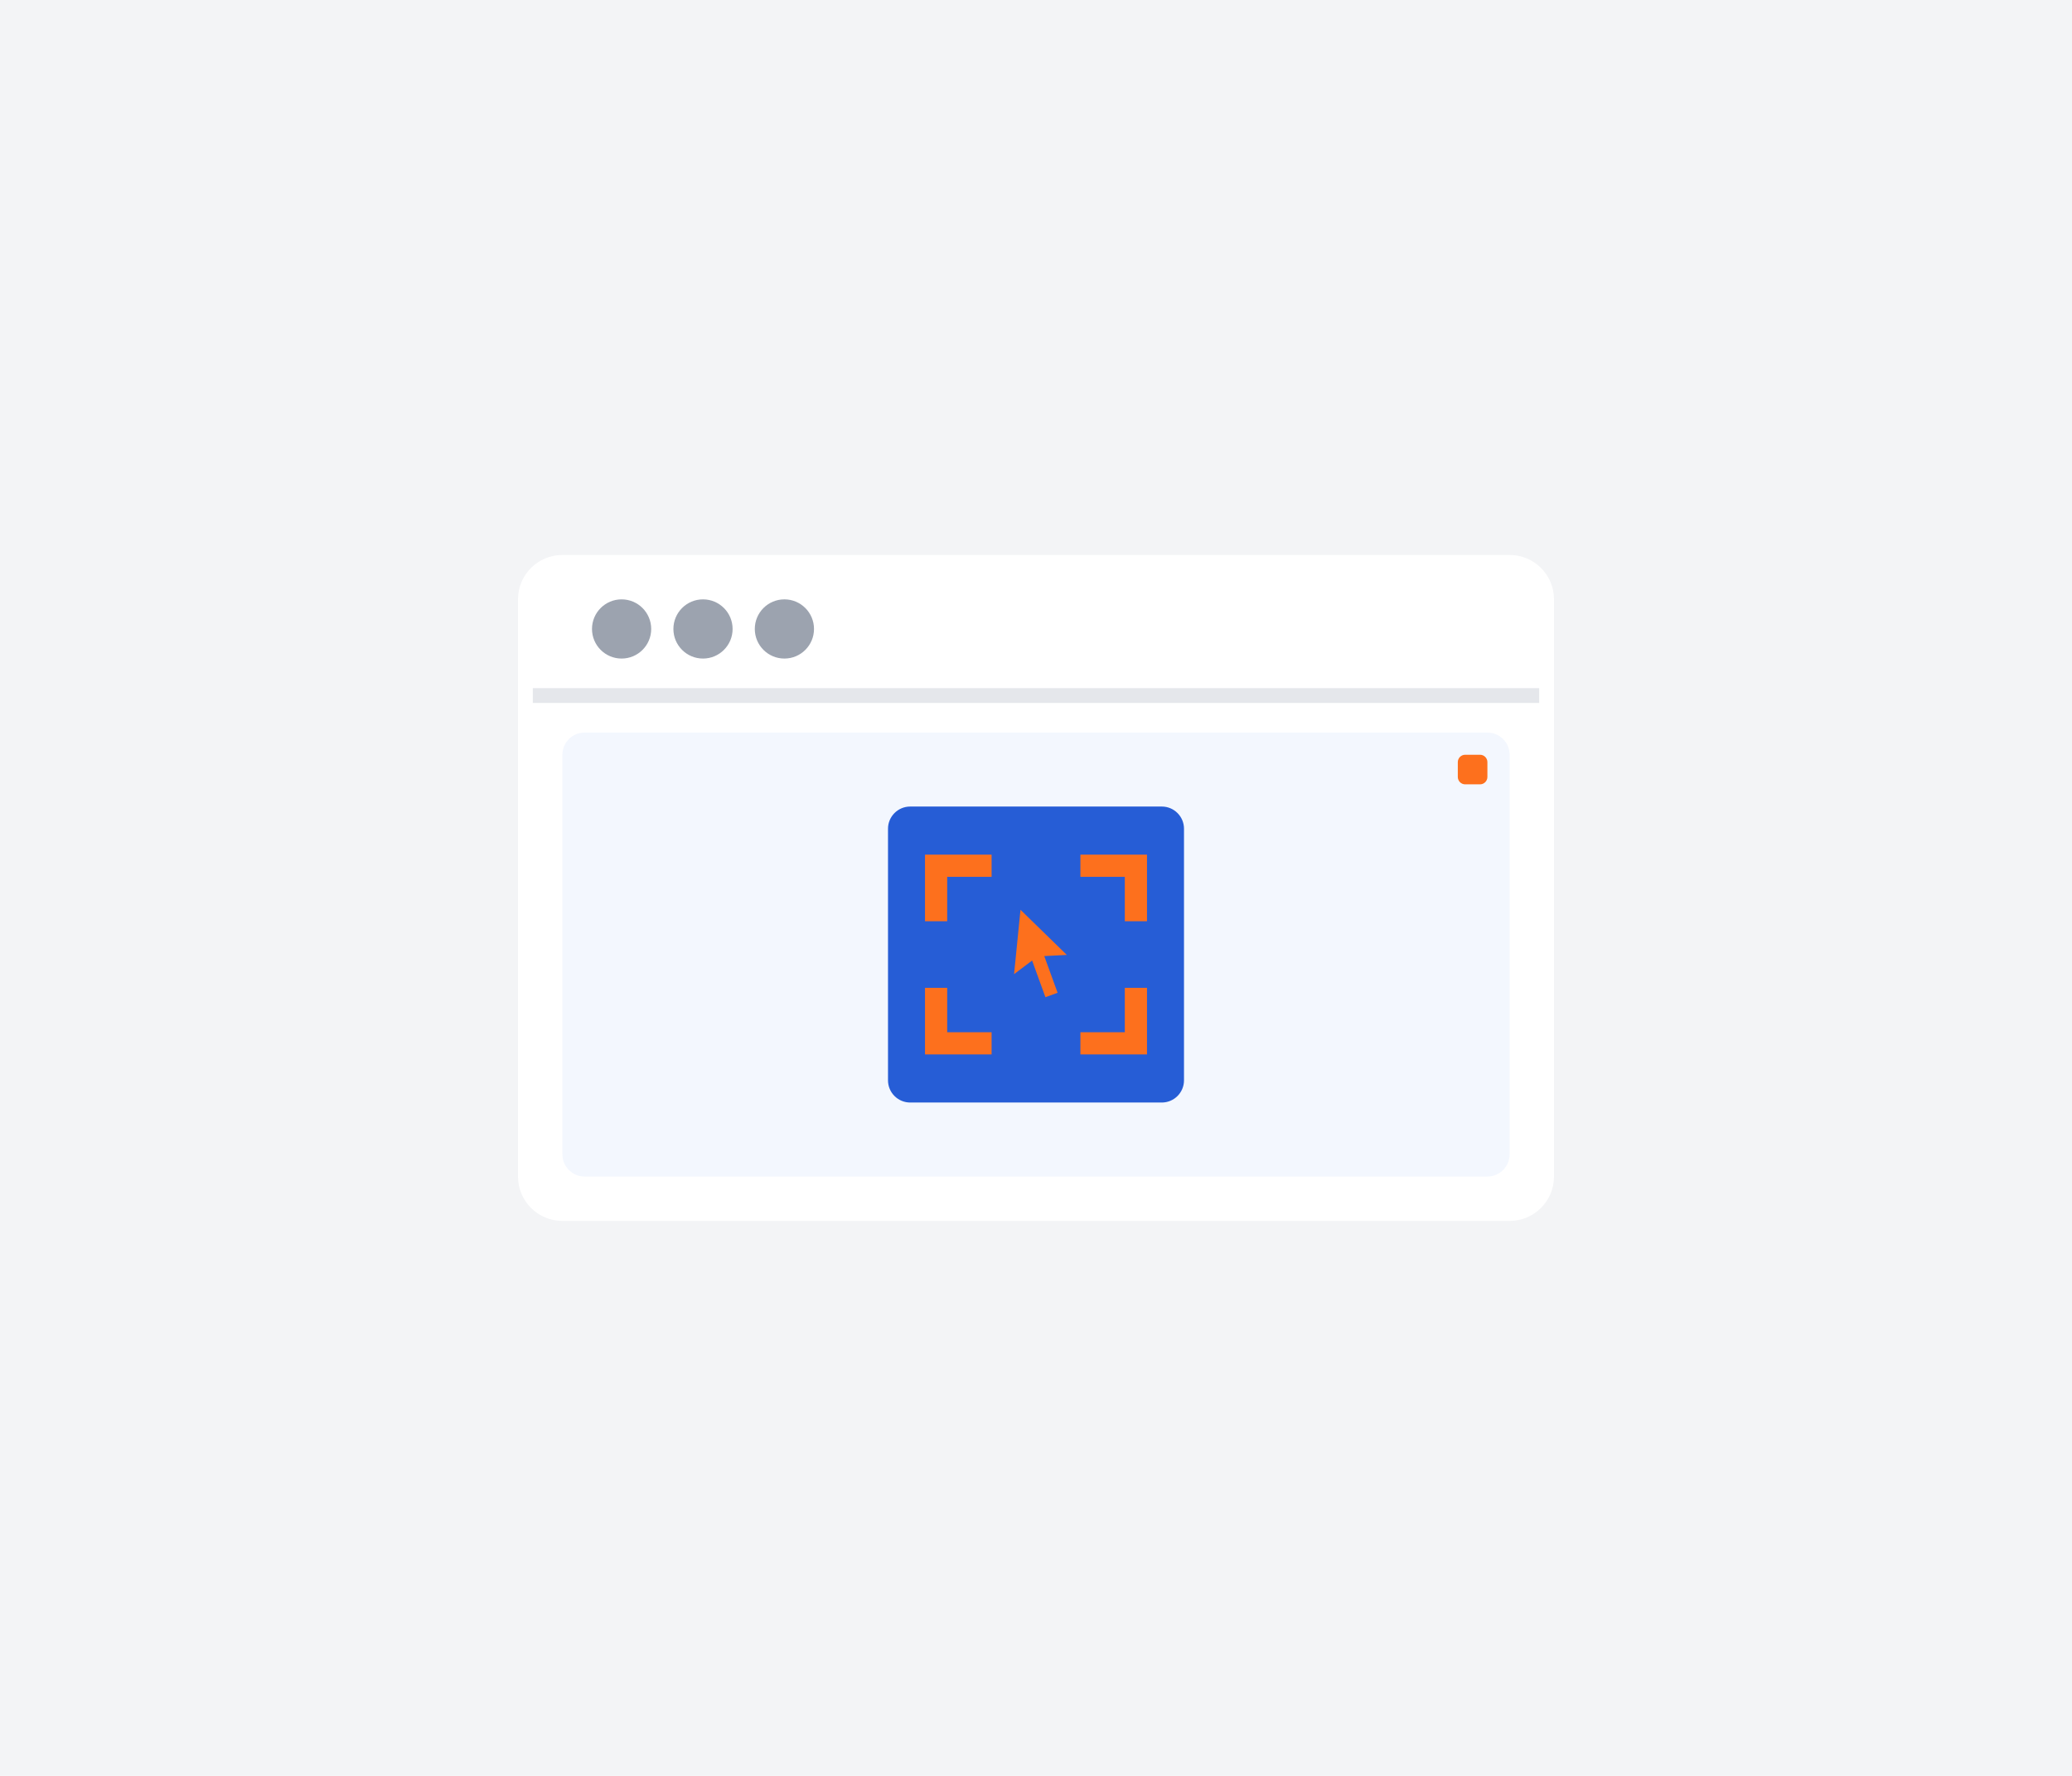 <svg width="280" height="240" viewBox="0 0 280 240" fill="none" xmlns="http://www.w3.org/2000/svg">
<rect width="280" height="240" fill="#F3F4F6"/>
<g clip-path="url(#clip0_23026_2985)">
<path d="M204 75H76C72.686 75 70 77.686 70 81V159C70 162.314 72.686 165 76 165H204C207.314 165 210 162.314 210 159V81C210 77.686 207.314 75 204 75Z" fill="white"/>
<path d="M208 93H72V95H208V93Z" fill="#E5E7EB"/>
<path d="M84 89C86.209 89 88 87.209 88 85C88 82.791 86.209 81 84 81C81.791 81 80 82.791 80 85C80 87.209 81.791 89 84 89Z" fill="#9CA3AF"/>
<path d="M95 89C97.209 89 99 87.209 99 85C99 82.791 97.209 81 95 81C92.791 81 91 82.791 91 85C91 87.209 92.791 89 95 89Z" fill="#9CA3AF"/>
<path d="M106 89C108.209 89 110 87.209 110 85C110 82.791 108.209 81 106 81C103.791 81 102 82.791 102 85C102 87.209 103.791 89 106 89Z" fill="#9CA3AF"/>
<path opacity="0.3" d="M201 99H79C77.343 99 76 100.343 76 102V156C76 157.657 77.343 159 79 159H201C202.657 159 204 157.657 204 156V102C204 100.343 202.657 99 201 99Z" fill="#D7E2FA"/>
<path d="M157 109H123C121.343 109 120 110.343 120 112V146C120 147.657 121.343 149 123 149H157C158.657 149 160 147.657 160 146V112C160 110.343 158.657 109 157 109Z" fill="#265DD6"/>
<path d="M200 102H198C197.448 102 197 102.448 197 103V105C197 105.552 197.448 106 198 106H200C200.552 106 201 105.552 201 105V103C201 102.448 200.552 102 200 102Z" fill="#FD701D"/>
<path d="M152 115.5H155V124.5H152V118.5H146V115.5H152ZM128 115.5H134V118.5H128V124.5H125V115.5H128ZM152 139.5V133.5H155V142.5H146V139.5H152ZM128 139.5H134V142.5H125V133.5H128V139.5Z" fill="#FD701D"/>
<path d="M141.118 129.21L142.918 134.165L141.274 134.765L139.474 129.81L137.036 131.65L137.905 122.95L144.162 129.05L141.118 129.21Z" fill="#FD701D"/>
</g>
<defs>
<clipPath id="clip0_23026_2985">
<rect width="140" height="90" fill="white" transform="translate(70 75)"/>
</clipPath>
</defs>
</svg>
